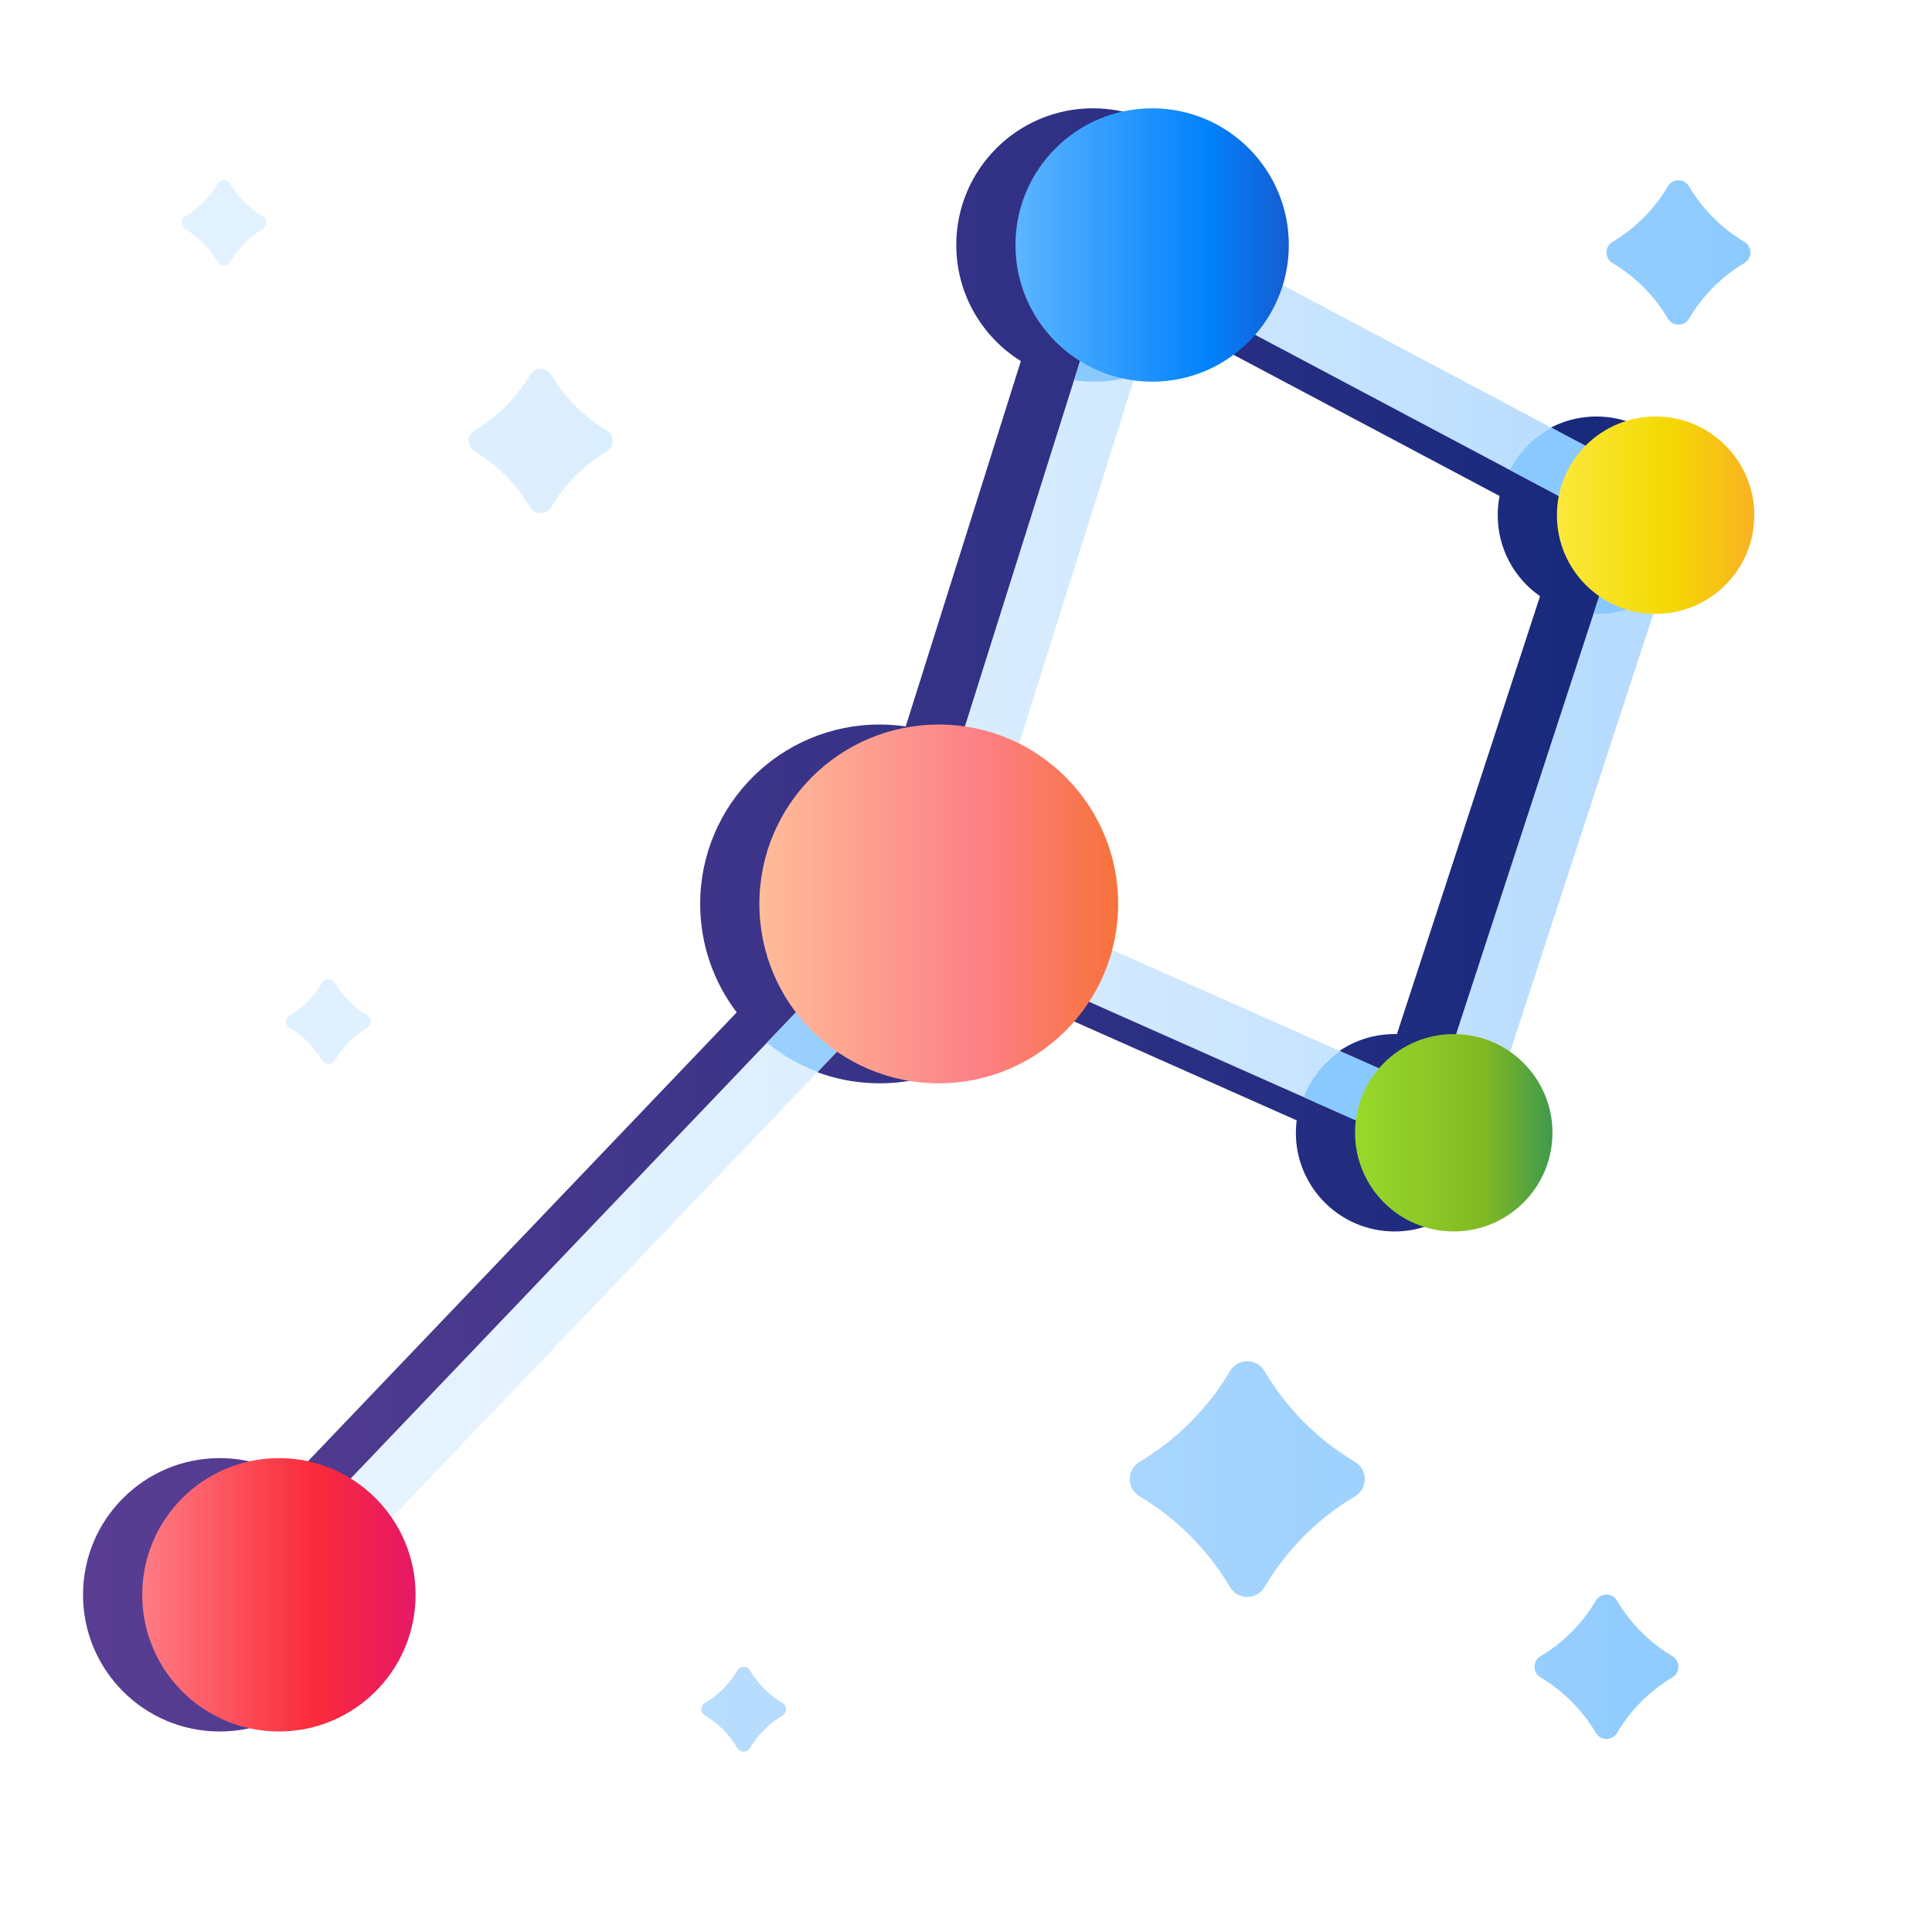<?xml version="1.0" encoding="UTF-8" standalone="no"?>
<svg
   xmlns:dc="http://purl.org/dc/elements/1.1/"
   xmlns:cc="http://creativecommons.org/ns#"
   xmlns:rdf="http://www.w3.org/1999/02/22-rdf-syntax-ns#"
   xmlns:svg="http://www.w3.org/2000/svg"
   xmlns="http://www.w3.org/2000/svg"
   xmlns:xlink="http://www.w3.org/1999/xlink"
   xmlns:sodipodi="http://sodipodi.sourceforge.net/DTD/sodipodi-0.dtd"
   xmlns:inkscape="http://www.inkscape.org/namespaces/inkscape"
   id="Capa_1"
   enable-background="new 0 0 510 510"
   height="512"
   viewBox="0 0 510 510"
   width="512"
   version="1.1"
   sodipodi:docname="bonus-constellation.svg"
   inkscape:version="1.0.1 (3bc2e813f5, 2020-09-07)">
  <defs
     id="defs120" />
  <sodipodi:namedview
     pagecolor="#ffffff"
     bordercolor="#666666"
     borderopacity="1"
     objecttolerance="10"
     gridtolerance="10"
     guidetolerance="10"
     inkscape:pageopacity="0"
     inkscape:pageshadow="2"
     inkscape:window-width="2560"
     inkscape:window-height="1377"
     id="namedview118"
     showgrid="false"
     inkscape:zoom="1.3921165"
     inkscape:cx="112.97908"
     inkscape:cy="253.36405"
     inkscape:window-x="-8"
     inkscape:window-y="-8"
     inkscape:window-maximized="1"
     inkscape:current-layer="Capa_1" />
  <linearGradient
     id="lg1">
    <stop
       offset="0"
       stop-color="#814aa0"
       id="stop2" />
    <stop
       offset="1"
       stop-color="#192a7d"
       id="stop4" />
  </linearGradient>
  <linearGradient
     id="SVGID_1_"
     gradientUnits="userSpaceOnUse"
     x1="-7.711"
     x2="580.47"
     xlink:href="#lg1"
     y1="255"
     y2="255" />
  <linearGradient
     id="SVGID_2_"
     gradientUnits="userSpaceOnUse"
     x1="-225"
     x2="413.05"
     xlink:href="#lg1"
     y1="242.829"
     y2="242.829" />
  <linearGradient
     id="SVGID_3_"
     gradientUnits="userSpaceOnUse"
     x1="-74.893"
     x2="479.237"
     xlink:href="#lg1"
     y1="255"
     y2="255" />
  <linearGradient
     id="lg2">
    <stop
       offset="0"
       stop-color="#eaf6ff"
       id="stop10" />
    <stop
       offset=".521"
       stop-color="#d8ecfe"
       id="stop12" />
    <stop
       offset="1"
       stop-color="#b3dafe"
       id="stop14" />
  </linearGradient>
  <linearGradient
     id="SVGID_4_"
     gradientUnits="userSpaceOnUse"
     x1="66.123"
     x2="444.54"
     xlink:href="#lg2"
     y1="242.83"
     y2="242.83" />
  <linearGradient
     id="lg3">
    <stop
       offset="0"
       stop-color="#d8ecfe"
       id="stop18" />
    <stop
       offset=".567"
       stop-color="#b3dafe"
       id="stop20" />
    <stop
       offset=".996"
       stop-color="#8ac9fe"
       id="stop22" />
  </linearGradient>
  <linearGradient
     id="SVGID_5_"
     gradientUnits="userSpaceOnUse"
     x1="-100"
     x2="273.837"
     xlink:href="#lg3"
     y1="78.961"
     y2="78.961" />
  <linearGradient
     id="SVGID_6_"
     gradientUnits="userSpaceOnUse"
     x1="-100"
     x2="273.837"
     xlink:href="#lg3"
     y1="239.52"
     y2="239.52" />
  <linearGradient
     id="SVGID_7_"
     gradientUnits="userSpaceOnUse"
     x1="-100"
     x2="273.837"
     xlink:href="#lg3"
     y1="291.948"
     y2="291.948" />
  <linearGradient
     id="SVGID_8_"
     gradientUnits="userSpaceOnUse"
     x1="-100"
     x2="273.837"
     xlink:href="#lg3"
     y1="137.5"
     y2="137.5" />
  <linearGradient
     id="SVGID_9_"
     gradientUnits="userSpaceOnUse"
     x1="187.388"
     x2="323.341"
     y1="238.61"
     y2="238.61">
    <stop
       offset="0"
       stop-color="#feca9c"
       id="stop29" />
    <stop
       offset=".521"
       stop-color="#fd8087"
       id="stop31" />
    <stop
       offset="1"
       stop-color="#f46700"
       id="stop33" />
  </linearGradient>
  <linearGradient
     id="SVGID_10_"
     gradientUnits="userSpaceOnUse"
     x1="35.384"
     x2="125.938"
     y1="420.988"
     y2="420.988">
    <stop
       offset="0"
       stop-color="#fd8087"
       id="stop36" />
    <stop
       offset=".521"
       stop-color="#fb2b3a"
       id="stop38" />
    <stop
       offset="1"
       stop-color="#d90d80"
       id="stop40" />
  </linearGradient>
  <linearGradient
     id="SVGID_11_"
     gradientUnits="userSpaceOnUse"
     x1="265.901"
     x2="356.455"
     y1="64.671"
     y2="64.671">
    <stop
       offset="0"
       stop-color="#60b7ff"
       id="stop43" />
    <stop
       offset=".586"
       stop-color="#0182fc"
       id="stop45" />
    <stop
       offset="1"
       stop-color="#2740b0"
       id="stop47" />
  </linearGradient>
  <linearGradient
     id="SVGID_12_"
     gradientUnits="userSpaceOnUse"
     x1="344.518"
     x2="425.82"
     y1="299.019"
     y2="299.019">
    <stop
       offset="0"
       stop-color="#a2e62e"
       id="stop50" />
    <stop
       offset=".586"
       stop-color="#81b823"
       id="stop52" />
    <stop
       offset="1"
       stop-color="#037e73"
       id="stop54" />
  </linearGradient>
  <linearGradient
     id="SVGID_13_"
     gradientUnits="userSpaceOnUse"
     x1="397.801"
     x2="479.103"
     y1="136"
     y2="136">
    <stop
       offset="0"
       stop-color="#fef056"
       id="stop57" />
    <stop
       offset=".521"
       stop-color="#f4d902"
       id="stop59" />
    <stop
       offset="1"
       stop-color="#fe9738"
       id="stop61" />
  </linearGradient>
  <linearGradient
     id="SVGID_14_"
     gradientUnits="userSpaceOnUse"
     x1="-80"
     x2="476.299"
     xlink:href="#lg2"
     y1="58.801"
     y2="58.801" />
  <linearGradient
     id="SVGID_15_"
     gradientUnits="userSpaceOnUse"
     x1="-80"
     x2="476.299"
     xlink:href="#lg2"
     y1="269.678"
     y2="269.678" />
  <linearGradient
     id="SVGID_16_"
     gradientUnits="userSpaceOnUse"
     x1="-80"
     x2="476.299"
     xlink:href="#lg3"
     y1="451.199"
     y2="451.199" />
  <linearGradient
     id="SVGID_17_"
     gradientUnits="userSpaceOnUse"
     x1="-80"
     x2="476.299"
     xlink:href="#lg2"
     y1="116.391"
     y2="116.391" />
  <linearGradient
     id="SVGID_18_"
     gradientUnits="userSpaceOnUse"
     x1="-80"
     x2="476.299"
     xlink:href="#lg3"
     y1="66.647"
     y2="66.647" />
  <linearGradient
     id="SVGID_19_"
     gradientUnits="userSpaceOnUse"
     x1="-80"
     x2="476.299"
     xlink:href="#lg3"
     y1="439.991"
     y2="439.991" />
  <linearGradient
     id="SVGID_20_"
     gradientUnits="userSpaceOnUse"
     x1="-80"
     x2="476.299"
     xlink:href="#lg3"
     y1="390.445"
     y2="390.445" />
  <path
     d="m 421.412,109.947 c -7.245,0 -13.798,2.96 -18.521,7.734 L 323.005,75.285 c 1.031,-3.356 1.589,-6.919 1.589,-10.614 0,-19.927 -16.154,-36.081 -36.081,-36.081 -19.927,0 -36.081,16.154 -36.081,36.081 0,12.94 6.816,24.283 17.05,30.651 l -30.395,96.44 c -2.254,-0.329 -4.557,-0.506 -6.902,-0.506 -26.154,0 -47.355,21.202 -47.355,47.355 0,10.76 3.594,20.677 9.64,28.629 L 76.949,390.287 c -5.508,-3.408 -11.999,-5.379 -18.952,-5.379 -19.927,0 -36.081,16.154 -36.081,36.081 0,19.927 16.154,36.081 36.081,36.081 19.927,0 36.081,-16.154 36.081,-36.081 0,-7.547 -2.32,-14.55 -6.282,-20.341 L 205.318,277.6 c 7.635,5.271 16.888,8.366 26.868,8.366 16.618,0 31.226,-8.567 39.677,-21.517 l 70.424,31.294 c -0.135,1.074 -0.212,2.166 -0.212,3.277 0,14.389 11.664,26.053 26.053,26.053 14.389,0 26.053,-11.664 26.053,-26.053 0,-8.855 -4.422,-16.674 -11.174,-21.382 l 37.784,-115.6 c 0.207,0.005 0.412,0.016 0.62,0.016 14.389,0 26.053,-11.664 26.053,-26.053 10e-4,-14.39 -11.663,-26.054 -26.052,-26.054 z m -52.664,163.034 c -0.207,-0.005 -0.412,-0.016 -0.62,-0.016 -7.899,0 -14.971,3.52 -19.749,9.071 l -70.415,-31.29 c 1.024,-3.874 1.576,-7.94 1.576,-12.135 0,-18.527 -10.645,-34.558 -26.147,-42.339 l 30.213,-95.862 c 1.606,0.218 3.242,0.341 4.907,0.341 10.845,0 20.566,-4.792 27.18,-12.366 l 80.163,42.542 c -0.324,1.641 -0.497,3.336 -0.497,5.072 0,8.856 4.422,16.674 11.174,21.382 z"
     fill="url(#SVGID_2_)"
     id="path73"
     style="fill:url(#SVGID_2_)" />
  <path
     d="m 73.623,428.488 c -1.862,0 -3.727,-0.688 -5.179,-2.076 -2.996,-2.861 -3.104,-7.608 -0.244,-10.604 L 241.185,234.691 295.48,62.416 c 0.67,-2.124 2.249,-3.841 4.311,-4.686 2.062,-0.844 4.392,-0.728 6.358,0.315 l 134.405,71.329 c 3.222,1.71 4.746,5.488 3.613,8.955 l -53.283,163.019 c -0.659,2.018 -2.143,3.661 -4.082,4.523 -1.939,0.861 -4.153,0.861 -6.093,0 L 249.59,247.606 79.047,426.168 c -1.473,1.543 -3.447,2.32 -5.424,2.32 z M 256.979,234.477 379.208,288.791 427.95,139.667 307.078,75.521 Z"
     fill="url(#SVGID_4_)"
     id="path77"
     style="fill:url(#SVGID_4_)" />
  <g
     id="g87">
    <path
       d="m 299.79,57.73 c -2.06,0.85 -3.64,2.56 -4.31,4.69 l -11.96,37.94 c 1.73,0.26 3.51,0.39 5.31,0.39 3.77,0 7.41,-0.58 10.82,-1.65 l 7.43,-23.58 13.13,6.97 c 2.48,-4.36 4.08,-9.3 4.55,-14.56 l -18.61,-9.88 c -1.97,-1.05 -4.3,-1.16 -6.36,-0.32 z"
       fill="url(#SVGID_5_)"
       id="path79"
       style="fill:url(#SVGID_5_)" />
    <path
       d="m 266.17,205.32 c -3.7,-3.75 -8.03,-6.89 -12.82,-9.23 l -12.17,38.6 -38.72,40.54 c 3.97,3.25 8.47,5.88 13.37,7.72 l 33.76,-35.34 25.66,11.4 c 2.15,-4.5 3.61,-9.38 4.25,-14.52 l -22.52,-10.01 z"
       fill="url(#SVGID_6_)"
       id="path81"
       style="fill:url(#SVGID_6_)" />
    <path
       d="m 382.94,277.38 -3.73,11.41 -25.43,-11.3 c -4.33,2.95 -7.72,7.17 -9.64,12.13 l 36.57,16.25 c 1.94,0.86 4.15,0.86 6.09,0 1.94,-0.86 3.43,-2.5 4.08,-4.52 l 2.84,-8.68 c -1.59,-6.34 -5.5,-11.76 -10.78,-15.29 z"
       fill="url(#SVGID_7_)"
       id="path83"
       style="fill:url(#SVGID_7_)" />
    <path
       d="m 440.55,129.38 -30.96,-16.43 c -4.72,2.48 -8.58,6.38 -11.03,11.12 l 29.39,15.6 -7.31,22.36 c 0.36,0.01 0.72,0.02 1.09,0.02 6.33,0 12.15,-2.26 16.66,-6.02 l 5.78,-17.7 c 1.13,-3.47 -0.39,-7.25 -3.62,-8.95 z"
       fill="url(#SVGID_8_)"
       id="path85"
       style="fill:url(#SVGID_8_)" />
  </g>
  <circle
     cx="247.813"
     cy="238.611"
     fill="url(#SVGID_9_)"
     r="47.355"
     id="circle89"
     style="fill:url(#SVGID_9_)" />
  <circle
     cx="73.624"
     cy="420.988"
     fill="url(#SVGID_10_)"
     r="36.081"
     id="circle91"
     style="fill:url(#SVGID_10_)" />
  <circle
     cx="304.14"
     cy="64.671"
     fill="url(#SVGID_11_)"
     r="36.081"
     id="circle93"
     style="fill:url(#SVGID_11_)" />
  <circle
     cx="383.755"
     cy="299.019"
     fill="url(#SVGID_12_)"
     r="26.053"
     id="circle95"
     style="fill:url(#SVGID_12_)" />
  <circle
     cx="437.039"
     cy="136"
     fill="url(#SVGID_13_)"
     r="26.053"
     id="circle97"
     style="fill:url(#SVGID_13_)" />
  <g
     id="g113">
    <path
       d="m 57.465,69.068 c -2.094,-3.547 -5.056,-6.52 -8.596,-8.625 -1.245,-0.741 -1.245,-2.543 0,-3.284 3.54,-2.106 6.502,-5.078 8.596,-8.625 0.741,-1.255 2.553,-1.255 3.294,0 2.094,3.547 5.056,6.52 8.596,8.625 1.245,0.741 1.245,2.543 0,3.284 -3.54,2.106 -6.502,5.078 -8.596,8.625 -0.741,1.255 -2.553,1.255 -3.294,0 z"
       fill="url(#SVGID_14_)"
       id="path99"
       style="fill:url(#SVGID_14_)" />
    <path
       d="m 85.057,279.945 c -2.094,-3.547 -5.056,-6.52 -8.596,-8.625 -1.245,-0.741 -1.245,-2.543 0,-3.284 3.539,-2.106 6.502,-5.078 8.596,-8.625 0.741,-1.255 2.553,-1.255 3.294,0 2.094,3.547 5.056,6.52 8.596,8.625 1.245,0.741 1.245,2.543 0,3.284 -3.54,2.106 -6.502,5.078 -8.596,8.625 -0.741,1.255 -2.553,1.255 -3.294,0 z"
       fill="url(#SVGID_15_)"
       id="path101"
       style="fill:url(#SVGID_15_)" />
    <path
       d="m 194.676,461.466 c -2.094,-3.547 -5.056,-6.52 -8.596,-8.625 -1.245,-0.741 -1.245,-2.543 0,-3.284 3.54,-2.106 6.502,-5.078 8.596,-8.625 0.741,-1.255 2.553,-1.255 3.294,0 2.094,3.547 5.056,6.52 8.596,8.625 1.245,0.741 1.245,2.543 0,3.284 -3.54,2.106 -6.502,5.078 -8.596,8.625 -0.741,1.255 -2.553,1.255 -3.294,0 z"
       fill="url(#SVGID_16_)"
       id="path103"
       style="fill:url(#SVGID_16_)" />
    <path
       d="m 139.924,133.845 c -3.56,-6.03 -8.596,-11.083 -14.613,-14.663 -2.116,-1.259 -2.116,-4.323 0,-5.582 6.017,-3.579 11.053,-8.632 14.613,-14.663 1.259,-2.133 4.34,-2.133 5.599,0 3.56,6.03 8.596,11.083 14.613,14.663 2.116,1.259 2.116,4.323 0,5.582 -6.017,3.58 -11.053,8.633 -14.613,14.663 -1.259,2.134 -4.34,2.134 -5.599,0 z"
       fill="url(#SVGID_17_)"
       id="path105"
       style="fill:url(#SVGID_17_)" />
    <path
       d="m 440.266,84.1 c -3.56,-6.03 -8.596,-11.083 -14.613,-14.663 -2.116,-1.259 -2.116,-4.323 0,-5.582 6.017,-3.579 11.053,-8.632 14.613,-14.663 1.259,-2.133 4.34,-2.133 5.599,0 3.56,6.03 8.596,11.083 14.613,14.663 2.116,1.259 2.116,4.323 0,5.582 -6.017,3.58 -11.053,8.633 -14.613,14.663 -1.259,2.134 -4.34,2.134 -5.599,0 z"
       fill="url(#SVGID_18_)"
       id="path107"
       style="fill:url(#SVGID_18_)" />
    <path
       d="m 421.266,457.445 c -3.56,-6.03 -8.596,-11.083 -14.613,-14.663 -2.116,-1.259 -2.116,-4.323 0,-5.582 6.017,-3.579 11.053,-8.632 14.613,-14.663 1.259,-2.133 4.34,-2.133 5.599,0 3.56,6.03 8.596,11.083 14.613,14.663 2.116,1.259 2.116,4.323 0,5.582 -6.017,3.579 -11.053,8.633 -14.613,14.663 -1.259,2.133 -4.34,2.133 -5.599,0 z"
       fill="url(#SVGID_19_)"
       id="path109"
       style="fill:url(#SVGID_19_)" />
    <path
       d="m 324.67,418.941 c -5.811,-9.845 -14.033,-18.095 -23.857,-23.939 -3.455,-2.056 -3.455,-7.058 0,-9.114 9.824,-5.844 18.045,-14.094 23.857,-23.939 2.056,-3.483 7.086,-3.483 9.142,0 5.811,9.845 14.033,18.095 23.857,23.939 3.455,2.056 3.455,7.058 0,9.114 -9.824,5.844 -18.046,14.094 -23.857,23.939 -2.057,3.483 -7.087,3.483 -9.142,0 z"
       fill="url(#SVGID_20_)"
       id="path111"
       style="fill:url(#SVGID_20_)" />
  </g>
</svg>
